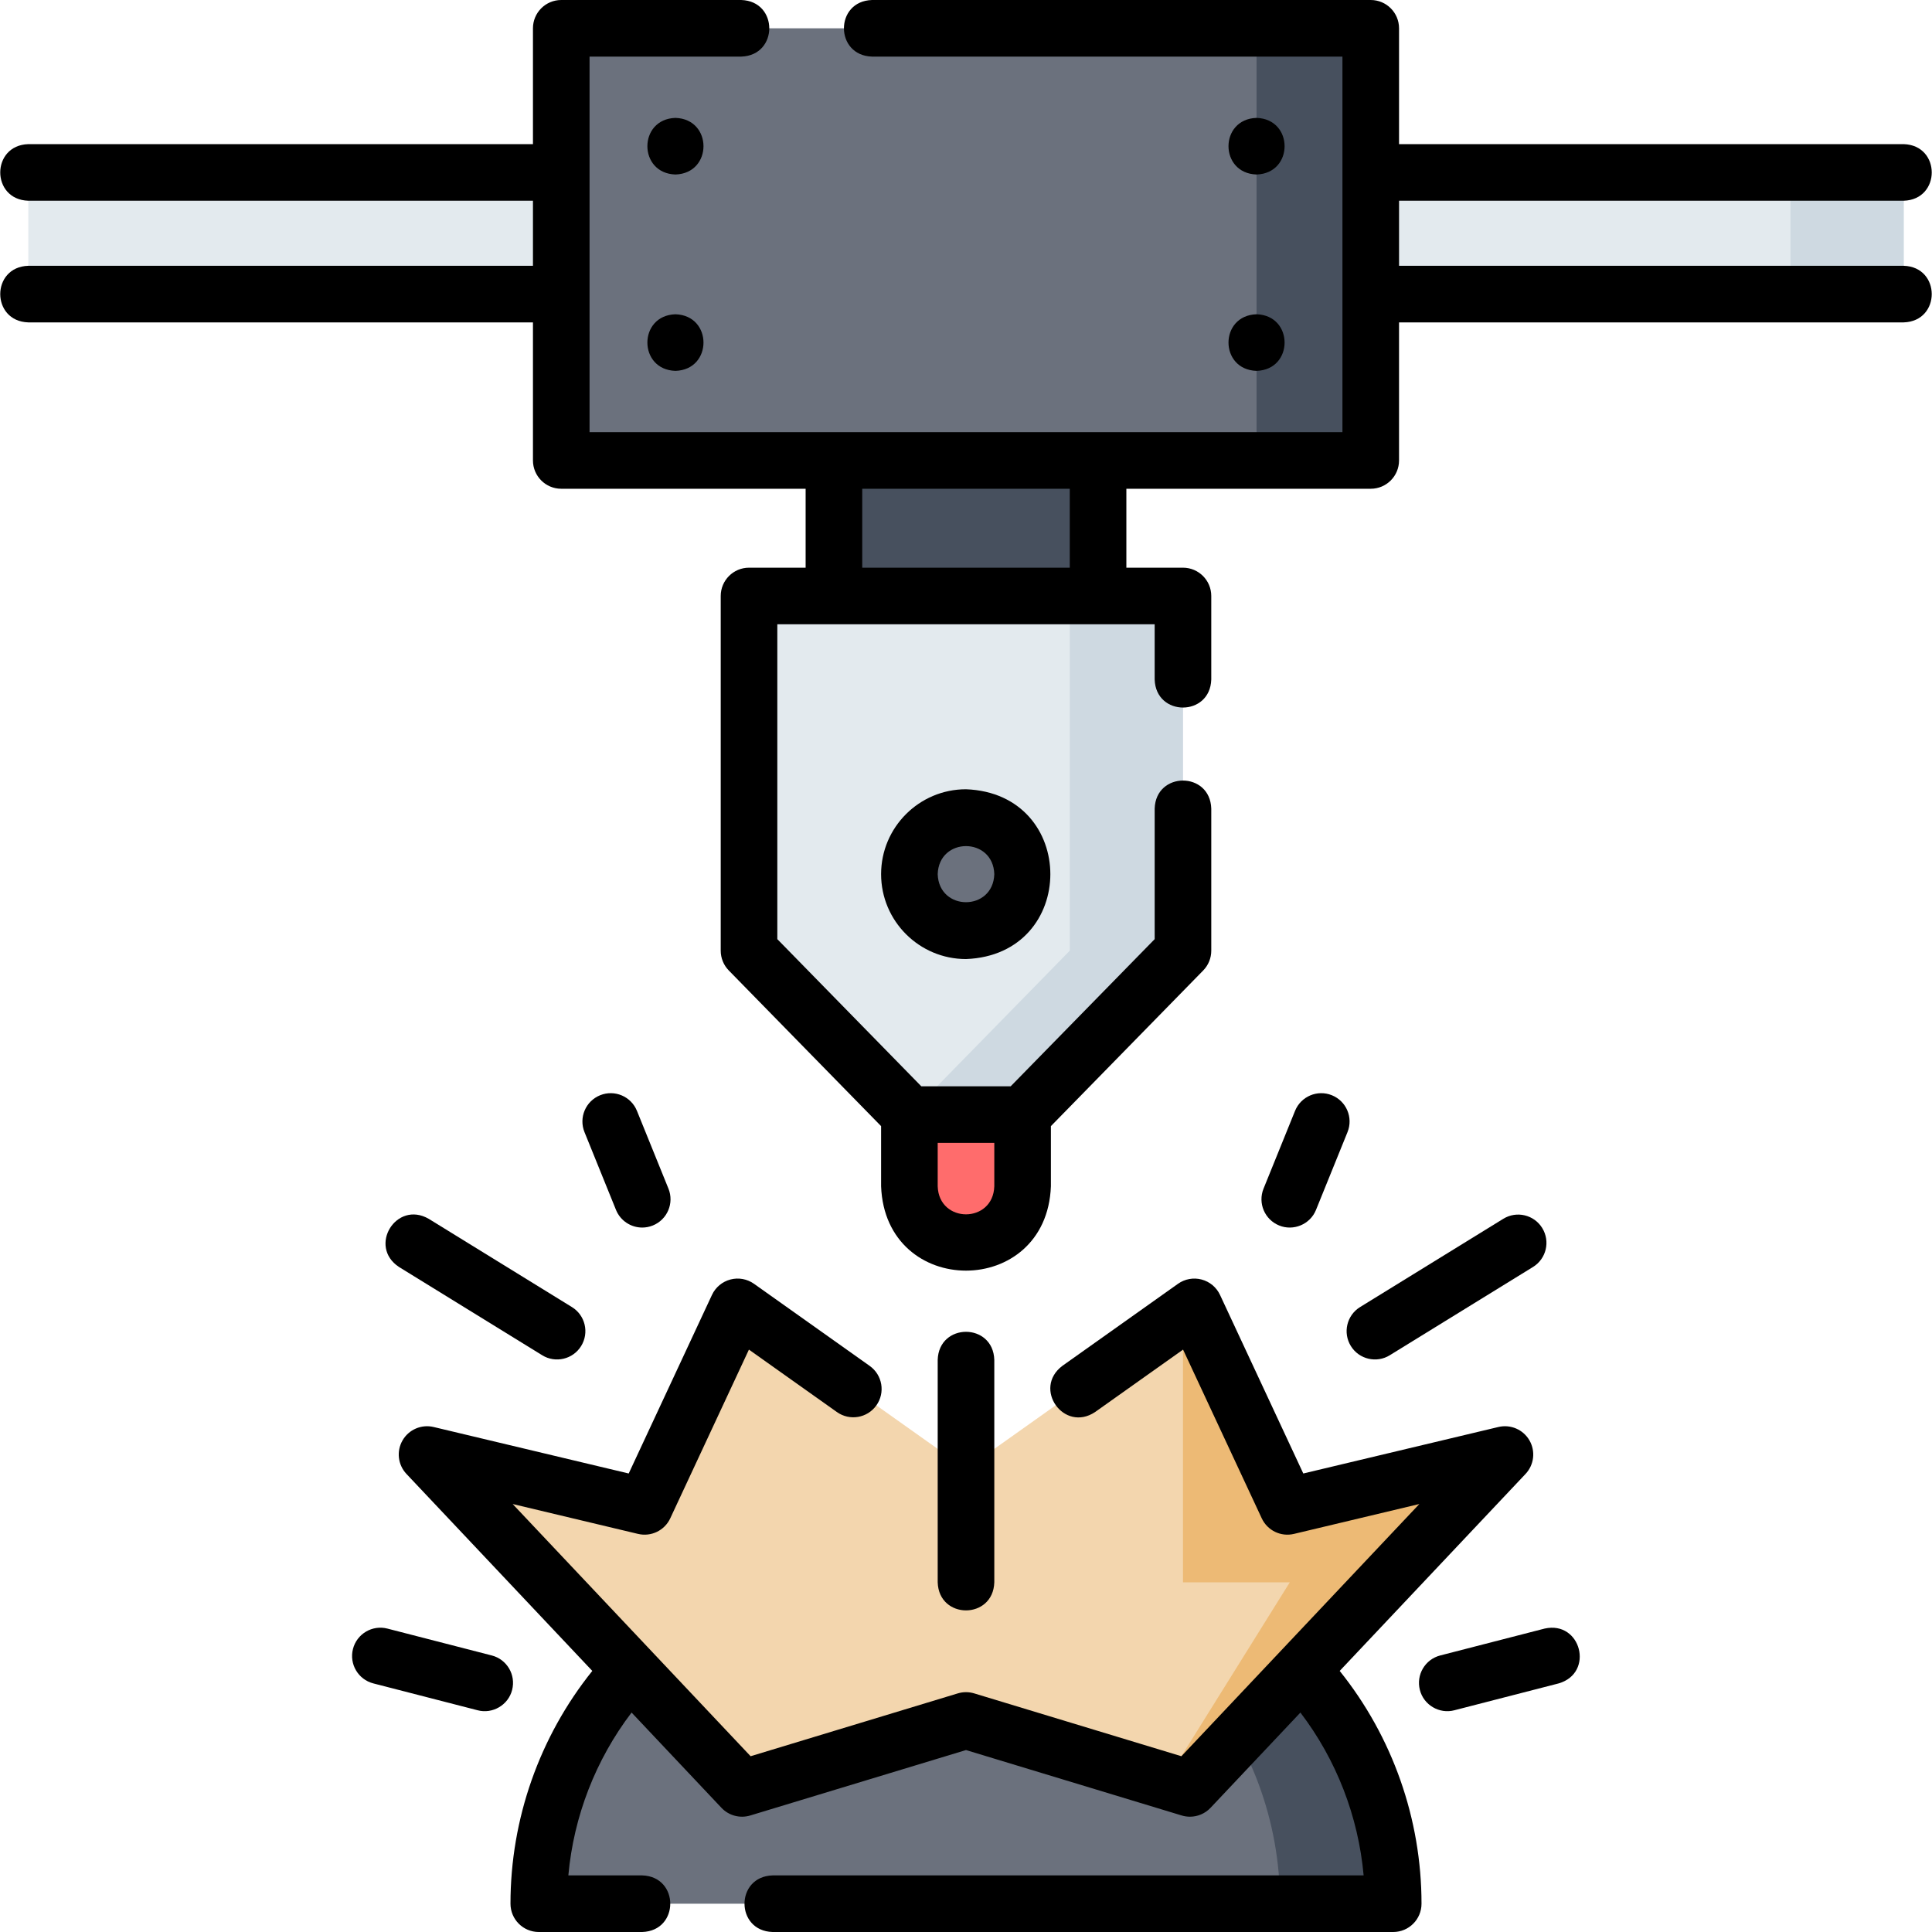 <svg id="Layer_1" enable-background="new 0 0 512 512" height="512" viewBox="0 0 512 512" width="512" xmlns="http://www.w3.org/2000/svg"><g><g><path d="m221 122.026h70v35.917h-70z" fill="#47505e"/></g><path d="m271 295.379h-30v19c0 8.284 6.716 15 15 15 8.284 0 15-6.716 15-15z" fill="#ff6c6c"/><path d="m313.5 157.94v94l-42.5 43.44h-30l-42.5-43.44v-94z" fill="#e3eaee"/><path d="m313.5 157.94v94l-42.5 43.44h-30l42.5-43.44v-94z" fill="#ced9e1"/><circle cx="256" cy="231.661" fill="#6b717d" r="15"/><path d="m369.22 504.5h-226.44c0-22.28 8-42.69 21.29-58.52h183.86c6.65 7.92 11.97 16.98 15.63 26.84 3.66 9.87 5.66 20.54 5.66 31.68z" fill="#6b717d"/><path d="m369.22 504.5h-30c0-11.14-2-21.81-5.66-31.68-3.66-9.86-8.98-18.92-15.63-26.84h30c6.65 7.92 11.97 16.98 15.63 26.84 3.66 9.87 5.66 20.54 5.66 31.68z" fill="#47505e"/><path d="m398.83 385.47-83.48 88.47-6.38-1.94-52.97-16.06-59.35 18-83.48-88.47 57.66 13.74 24.65-52.87 60.52 42.95 57.5-40.81 3.02-2.14 24.65 52.87z" fill="#f3d6ae"/><path d="m398.83 385.47-83.48 88.47-6.38-1.94 32.83-52.66h-28.3v-70.86l3.02-2.14 24.65 52.87z" fill="#edba75"/><g><path d="m7.5 45.698h497v32.24h-497z" fill="#e3eaee"/><path d="m474.5 45.698h30v32.24h-30z" fill="#ced9e1"/></g><g><path d="m148.739 7.5h214.522v114.526h-214.522z" fill="#6b717d"/><path d="m333 7.5h30.261v114.526h-30.261z" fill="#47505e"/></g></g><g><path d="m504.5 70.437h-133.739v-17.239h133.739c9.916-.307 9.909-14.696 0-15h-133.739v-30.698c0-4.142-3.357-7.5-7.5-7.5h-132.174c-9.916.307-9.909 14.696 0 15h124.674v99.526h-199.522v-99.526h40.195c9.916-.307 9.909-14.696 0-15h-47.695c-4.143 0-7.5 3.358-7.5 7.5v30.698h-133.739c-9.916.307-9.909 14.696 0 15h133.739v17.239h-133.739c-9.916.307-9.909 14.696 0 15h133.739v36.589c0 4.142 3.357 7.5 7.5 7.5h64.761v20.917h-15c-4.143 0-7.5 3.358-7.5 7.5v94c0 1.961.768 3.844 2.14 5.245l40.36 41.249v15.942c1.135 29.816 43.876 29.793 45 0v-15.942l40.36-41.249c1.372-1.401 2.14-3.284 2.14-5.245v-37.651c-.307-9.916-14.696-9.909-15 0v34.592l-38.154 38.995h-23.691l-38.155-38.995v-83.441h100v14.631c.307 9.916 14.696 9.909 15 0v-22.131c0-4.142-3.357-7.5-7.5-7.5h-15v-20.917h64.761c4.143 0 7.5-3.358 7.5-7.5v-36.589h133.739c9.916-.307 9.909-14.696 0-15zm-241 232.442v11.5c-.316 9.914-14.687 9.907-15 0v-11.5zm20-152.436h-55v-20.917h55z"/><path d="m233.5 231.661c0 12.407 10.094 22.5 22.5 22.5 29.808-1.131 29.8-43.873 0-45-12.406 0-22.5 10.093-22.5 22.5zm30 0c-.315 9.912-14.687 9.909-15 0 .315-9.912 14.687-9.909 15 0z"/><path d="m263.5 419.335v-58.957c-.307-9.916-14.696-9.909-15 0v58.957c.307 9.917 14.696 9.91 15 0z"/><path d="m151.564 346.386-37.956-23.392c-8.604-4.942-16.145 7.313-7.869 12.77l37.956 23.392c3.47 2.154 8.133 1.107 10.319-2.45 2.174-3.527 1.077-8.147-2.45-10.32z"/><path d="m170.198 325.316c.938 0 1.891-.177 2.812-.551 3.84-1.555 5.691-5.928 4.136-9.767l-8.348-20.608c-1.555-3.84-5.93-5.692-9.767-4.136-3.84 1.555-5.691 5.928-4.136 9.767l8.348 20.609c1.183 2.916 3.99 4.686 6.955 4.686z"/><path d="m130.326 438.715-27.652-7.121c-4.009-1.034-8.101 1.382-9.133 5.393-1.033 4.011 1.381 8.1 5.393 9.133l27.652 7.121c3.903 1.038 8.115-1.35 9.133-5.393 1.033-4.011-1.381-8.1-5.393-9.133z"/><path d="m357.984 356.705c2.186 3.557 6.849 4.604 10.319 2.45l37.957-23.392c3.526-2.173 4.623-6.793 2.45-10.319-2.173-3.528-6.793-4.622-10.319-2.45l-37.957 23.392c-3.526 2.173-4.622 6.793-2.45 10.319z"/><path d="m352.969 290.254c-3.842-1.556-8.212.297-9.768 4.135l-8.349 20.609c-1.556 3.839.296 8.212 4.135 9.767 3.742 1.545 8.213-.258 9.768-4.135l8.349-20.609c1.555-3.839-.296-8.212-4.135-9.767z"/><path d="m409.325 431.594-27.652 7.121c-4.012 1.033-6.426 5.122-5.393 9.133 1.017 4.043 5.229 6.431 9.133 5.393l27.652-7.121c9.527-2.77 5.931-16.702-3.74-14.526z"/><path d="m404.281 390.613c2.275-2.412 2.697-6.031 1.038-8.901s-5.005-4.31-8.231-3.542l-51.702 12.321-22.067-47.325c-.939-2.017-2.728-3.512-4.879-4.081-2.149-.57-4.444-.153-6.259 1.134l-30.659 21.761c-7.909 5.989.425 17.72 8.682 12.232l23.323-16.554 20.851 44.716c1.504 3.228 5.073 4.952 8.535 4.126l33.228-7.918-63.06 66.836-54.903-16.652c-1.42-.431-2.934-.431-4.354 0l-54.904 16.652-63.059-66.837 33.228 7.919c3.46.825 7.031-.899 8.536-4.126l20.849-44.716 23.323 16.554c3.378 2.397 8.059 1.603 10.457-1.775 2.397-3.377 1.603-8.06-1.775-10.457l-30.659-21.761c-1.815-1.288-4.111-1.705-6.259-1.134-2.151.569-3.939 2.064-4.88 4.081l-22.065 47.325-51.702-12.321c-3.222-.765-6.572.671-8.231 3.542-1.659 2.87-1.237 6.489 1.038 8.901l49.246 52.197c-13.997 17.439-21.683 39.259-21.683 61.691 0 4.142 3.357 7.5 7.5 7.5h27.413c9.916-.307 9.909-14.696 0-15h-19.577c1.414-15.648 7.222-30.645 16.756-43.156l23.82 25.247c1.952 2.069 4.907 2.854 7.632 2.03l57.172-17.34 57.171 17.34c.717.217 1.449.323 2.176.323 2.034 0 4.018-.828 5.456-2.353l23.82-25.247c9.534 12.511 15.343 27.508 16.756 43.156h-156.64c-9.916.307-9.909 14.696 0 15h164.478c4.143 0 7.5-3.358 7.5-7.5 0-22.431-7.685-44.252-21.683-61.69z"/><g><path d="m178.998 83.284c-9.914.306-9.911 14.695 0 15 9.914-.307 9.911-14.696 0-15z"/><path d="m178.998 31.244c-9.914.306-9.911 14.695 0 15 9.914-.307 9.911-14.696 0-15z"/><path d="m332.998 83.284c-9.914.306-9.911 14.695 0 15 9.914-.307 9.911-14.696 0-15z"/><path d="m332.998 46.244c9.914-.306 9.911-14.695 0-15-9.914.306-9.911 14.695 0 15z"/></g></g></svg>